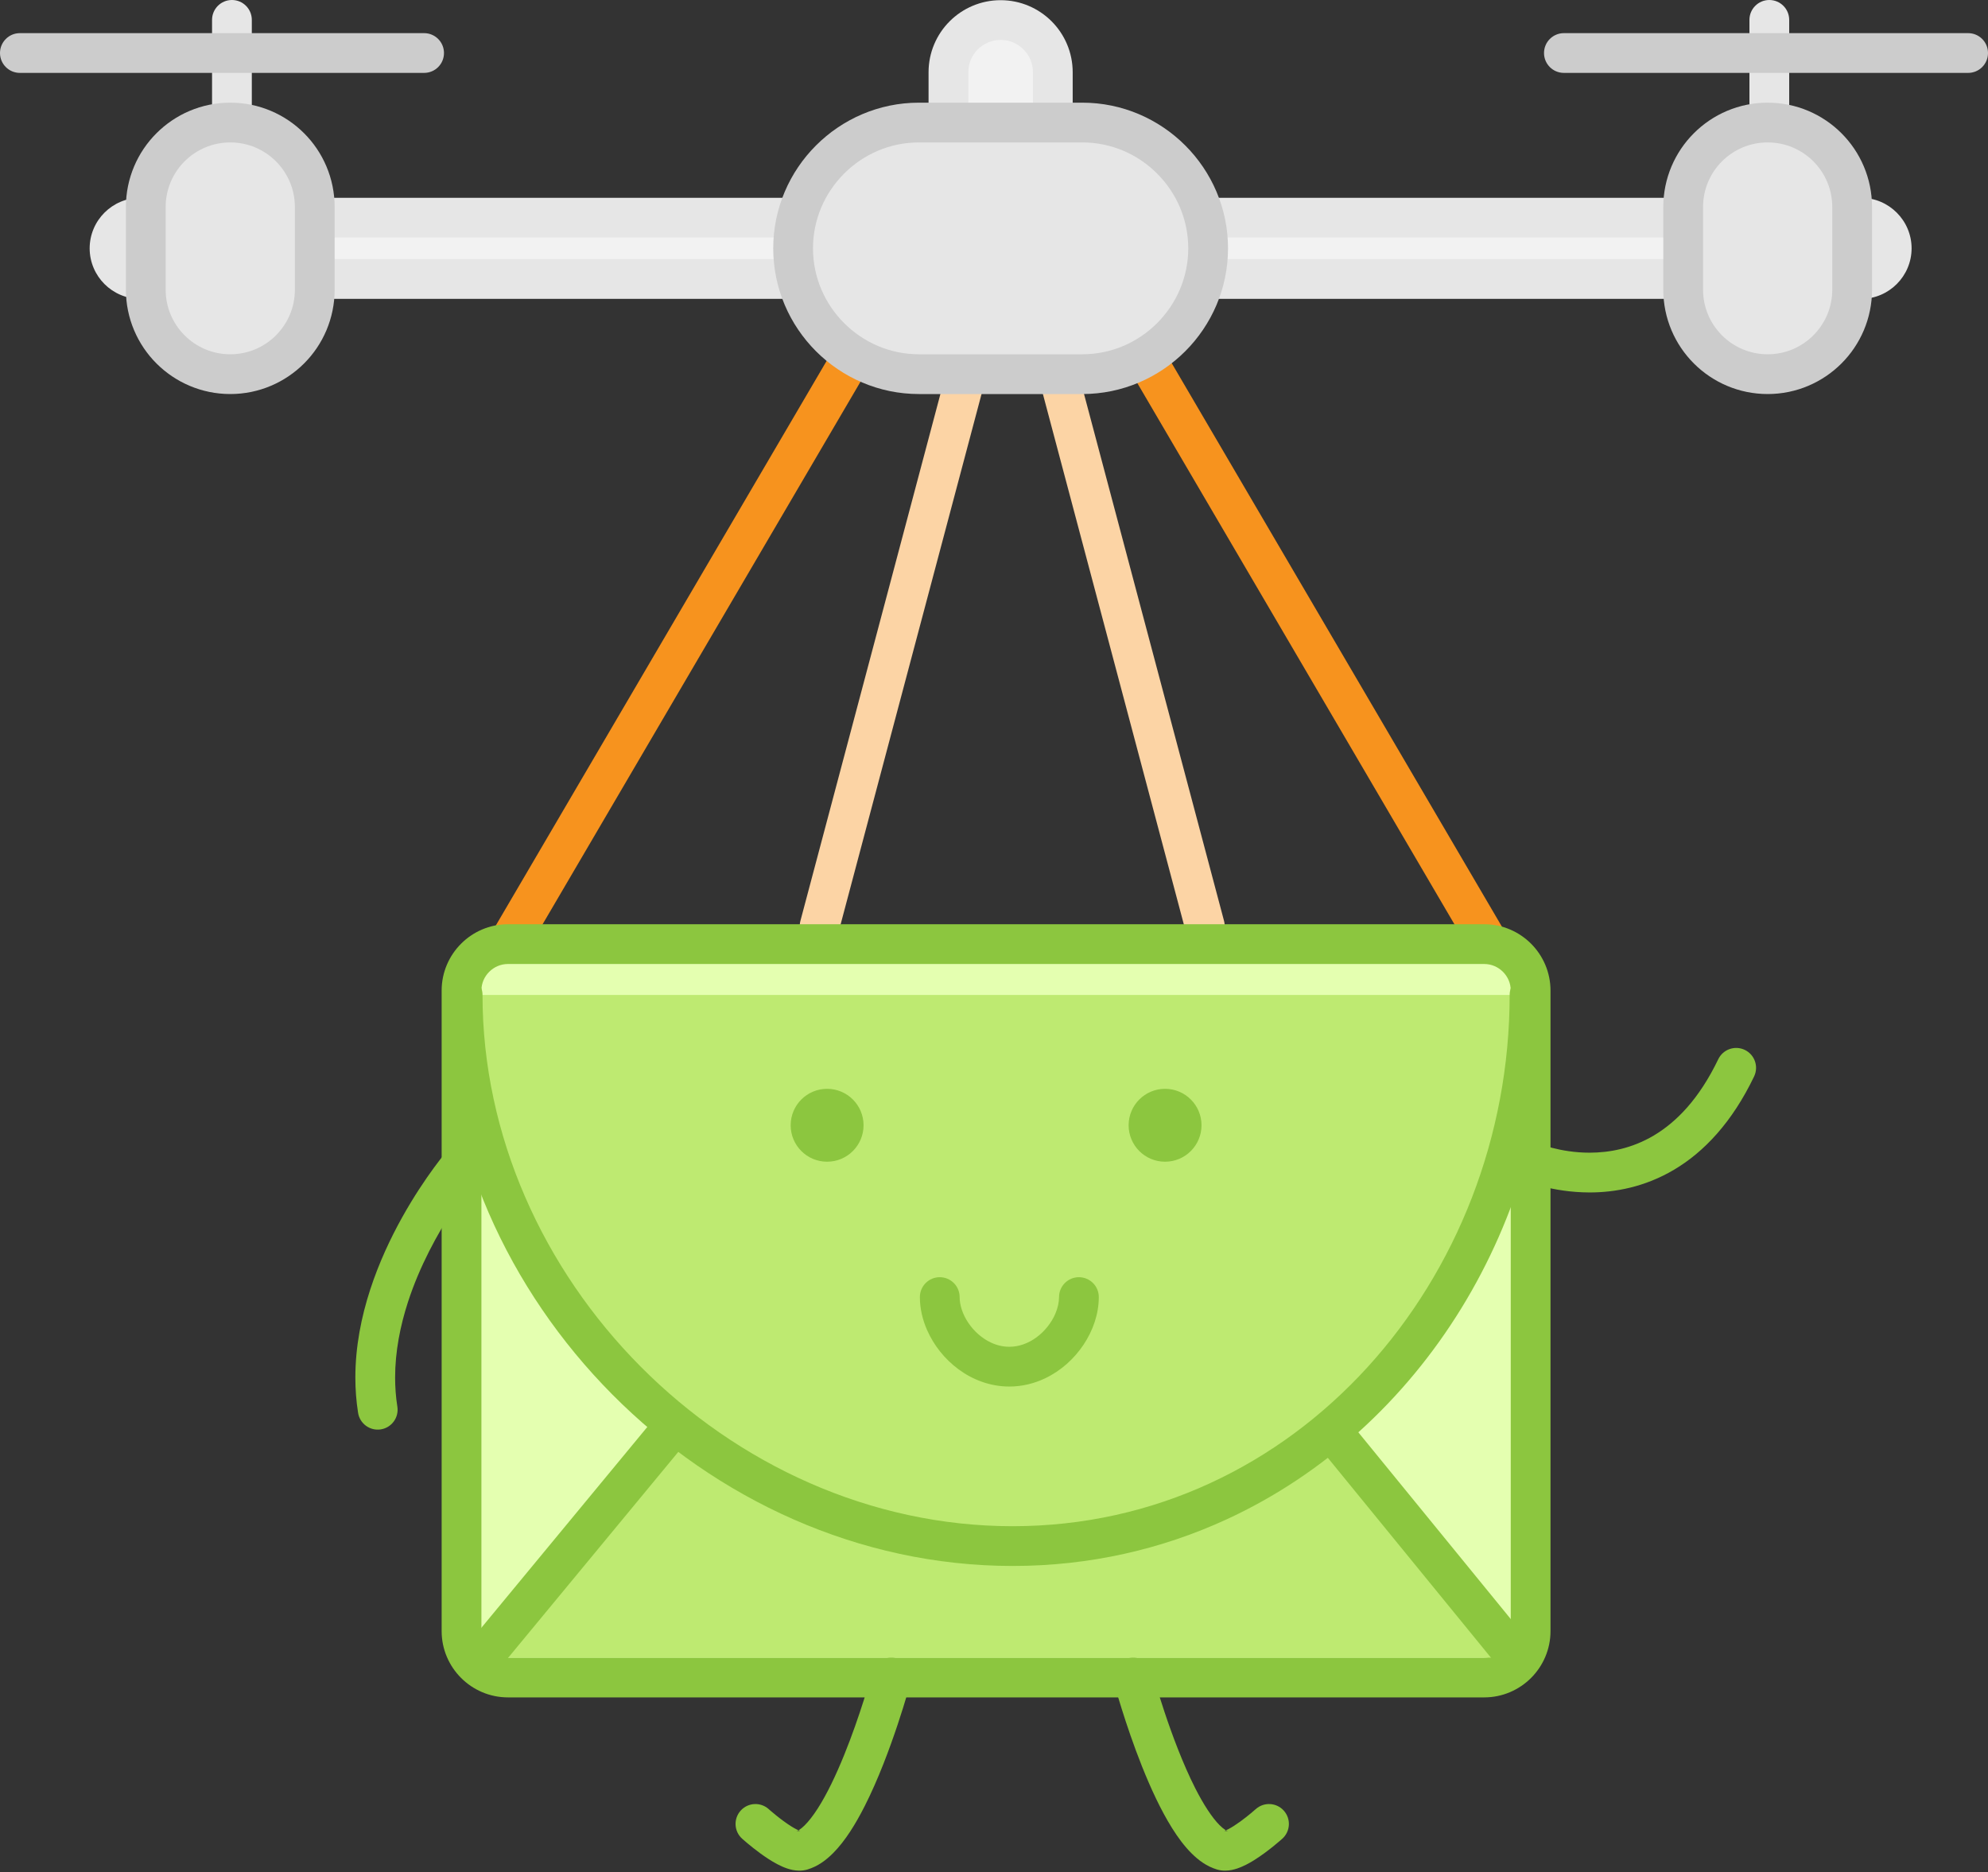 <?xml version="1.0" encoding="UTF-8"?>
<svg width="120px" height="113px" viewBox="0 0 120 113" version="1.1" xmlns="http://www.w3.org/2000/svg" xmlns:xlink="http://www.w3.org/1999/xlink">
    <rect x="0" y="0" width="120" height="113" fill="#333333" stroke="none"/>
    <!-- Generator: Sketch 47.1 (45422) - http://www.bohemiancoding.com/sketch -->
    <title>notif</title>
    <desc>Created with Sketch.</desc>
    <defs></defs>
    <g id="Page-1" stroke="none" stroke-width="1" fill="none" fill-rule="evenodd">
        <g id="Second" transform="translate(-248, -674)">
            <g id="Features" transform="translate(248, 674)">
                <g id="Email">
                    <g id="notif">
                        <path d="M50.45,20.84 L29.624,56.38 C29.288,56.952 29.48,57.686 30.052,58.022 C30.624,58.357 31.359,58.165 31.694,57.593 L52.52,22.053 C52.856,21.481 52.664,20.746 52.092,20.411 C51.52,20.076 50.785,20.268 50.45,20.84" id="Fill-1" fill="#F7931E"></path>
                        <path d="M68.024,22.053 L88.85,57.593 C89.185,58.165 89.92,58.357 90.492,58.022 C91.064,57.686 91.256,56.952 90.921,56.38 L70.094,20.84 C69.759,20.268 69.024,20.076 68.452,20.411 C67.88,20.746 67.688,21.481 68.024,22.053" id="Fill-2" fill="#F7931E"></path>
                        <path d="M58.325,21.383 C57.794,21.383 57.308,21.738 57.166,22.275 L48.315,55.582 C48.144,56.222 48.526,56.88 49.166,57.05 C49.27,57.077 49.373,57.09 49.475,57.09 C50.006,57.09 50.492,56.736 50.634,56.198 L59.485,22.892 C59.656,22.251 59.274,21.594 58.634,21.424 C58.53,21.396 58.427,21.383 58.325,21.383" id="Fill-3" fill="#FCD4A5"></path>
                        <path d="M63.875,21.383 C63.773,21.383 63.67,21.396 63.566,21.424 C62.926,21.594 62.544,22.251 62.715,22.892 L71.566,56.198 C71.708,56.736 72.194,57.09 72.725,57.09 C72.827,57.09 72.93,57.077 73.034,57.05 C73.674,56.88 74.056,56.222 73.885,55.582 L65.034,22.275 C64.892,21.738 64.406,21.383 63.875,21.383" id="Fill-4" fill="#FCD4A5"></path>
                        <path d="M89.592,101.253 L30.659,101.253 C29.119,101.253 27.859,99.993 27.859,98.453 L27.859,59.786 C27.859,58.246 29.119,56.986 30.659,56.986 L89.592,56.986 C91.132,56.986 92.392,58.246 92.392,59.786 L92.392,98.453 C92.392,99.993 91.132,101.253 89.592,101.253" id="Fill-5" fill="#E4FFB0"></path>
                        <path d="M89.592,101.253 L89.592,100.053 L30.659,100.053 C30.22,100.053 29.825,99.876 29.53,99.582 C29.236,99.286 29.059,98.892 29.059,98.453 L29.059,59.786 C29.059,59.347 29.236,58.953 29.53,58.657 C29.825,58.364 30.22,58.187 30.659,58.186 L89.592,58.186 C90.031,58.187 90.426,58.364 90.721,58.657 C91.015,58.953 91.192,59.347 91.192,59.786 L91.192,98.453 C91.192,98.892 91.015,99.286 90.721,99.582 C90.426,99.876 90.031,100.053 89.592,100.053 L89.592,102.453 C90.693,102.453 91.699,102 92.418,101.279 C93.139,100.56 93.592,99.554 93.592,98.453 L93.592,59.786 C93.592,58.686 93.139,57.68 92.418,56.96 C91.699,56.239 90.693,55.786 89.592,55.786 L30.659,55.786 C29.558,55.786 28.552,56.239 27.833,56.96 C27.112,57.68 26.658,58.686 26.659,59.786 L26.659,98.453 C26.658,99.554 27.112,100.56 27.833,101.279 C28.552,102 29.558,102.453 30.659,102.453 L89.592,102.453 L89.592,101.253" id="Fill-6" fill="#8CC63F"></path>
                        <polyline id="Fill-7" fill="#BEEA71" points="29.126 100.053 60.526 62.053 91.545 100.053"></polyline>
                        <path d="M30.05,100.817 L60.52,63.944 L90.615,100.812 C91.034,101.325 91.79,101.402 92.304,100.983 C92.817,100.564 92.894,99.808 92.474,99.294 L61.455,61.294 C61.227,61.015 60.889,60.854 60.529,60.853 C60.169,60.852 59.83,61.011 59.6,61.288 L28.2,99.288 C27.778,99.8 27.85,100.556 28.361,100.978 C28.872,101.4 29.628,101.328 30.051,100.817 L30.05,100.817" id="Fill-8" fill="#8CC63F"></path>
                        <path d="M92.326,60.053 C92.326,77.763 79.02,93.32 61.126,93.32 C43.232,93.32 27.926,77.763 27.926,60.053" id="Fill-9" fill="#BEEA71"></path>
                        <path d="M91.126,60.053 C91.127,68.606 87.908,76.642 82.549,82.519 C79.87,85.458 76.658,87.858 73.047,89.522 C69.436,91.187 65.425,92.119 61.126,92.12 C52.532,92.121 44.527,88.38 38.666,82.482 C32.806,76.584 29.124,68.558 29.126,60.053 C29.126,59.39 28.588,58.853 27.926,58.853 C27.263,58.853 26.726,59.39 26.726,60.053 C26.728,69.258 30.698,77.865 36.964,84.173 C43.23,90.481 51.825,94.518 61.126,94.52 C65.773,94.52 70.136,93.508 74.052,91.702 C79.928,88.993 84.796,84.507 88.194,78.991 C91.592,73.474 93.525,66.92 93.526,60.053 C93.526,59.39 92.988,58.853 92.326,58.853 C91.663,58.853 91.126,59.39 91.126,60.053" id="Fill-10" fill="#8CC63F"></path>
                        <path d="M52.126,67.92 C52.126,69.135 51.14,70.12 49.926,70.12 C48.71,70.12 47.726,69.135 47.726,67.92 C47.726,66.705 48.71,65.72 49.926,65.72 C51.14,65.72 52.126,66.705 52.126,67.92" id="Fill-11" fill="#8CC63F"></path>
                        <path d="M72.526,67.92 C72.526,69.135 71.54,70.12 70.326,70.12 C69.11,70.12 68.126,69.135 68.126,67.92 C68.126,66.705 69.11,65.72 70.326,65.72 C71.54,65.72 72.526,66.705 72.526,67.92" id="Fill-12" fill="#8CC63F"></path>
                        <path d="M55.526,78.29 C55.526,78.979 55.685,79.649 55.956,80.27 C56.363,81.2 57.02,82.032 57.867,82.656 C58.712,83.277 59.767,83.69 60.926,83.69 C61.696,83.69 62.426,83.506 63.073,83.2 C64.045,82.739 64.839,82.014 65.407,81.163 C65.972,80.312 66.323,79.324 66.326,78.29 C66.326,77.627 65.788,77.09 65.126,77.09 C64.463,77.09 63.926,77.627 63.926,78.29 C63.926,78.602 63.85,78.956 63.696,79.31 C63.466,79.842 63.057,80.361 62.564,80.721 C62.068,81.084 61.507,81.29 60.926,81.29 C60.536,81.29 60.161,81.199 59.804,81.03 C59.268,80.779 58.779,80.342 58.442,79.832 C58.101,79.325 57.923,78.756 57.926,78.29 C57.926,77.627 57.388,77.09 56.726,77.09 C56.063,77.09 55.526,77.627 55.526,78.29" id="Fill-13" fill="#8CC63F"></path>
                        <path d="M91.912,71.219 C92.005,71.256 93.637,71.97 95.951,71.975 C97.463,71.976 99.283,71.656 101.065,70.594 C102.848,69.535 104.554,67.746 105.882,64.972 C106.168,64.375 105.917,63.658 105.32,63.371 C104.722,63.084 104.005,63.336 103.718,63.934 C102.551,66.358 101.18,67.729 99.837,68.532 C98.493,69.331 97.136,69.573 95.951,69.575 C95.049,69.575 94.256,69.43 93.7,69.286 C93.422,69.214 93.204,69.142 93.06,69.091 C92.989,69.066 92.936,69.046 92.904,69.033 L92.872,69.02 L92.86,69.048 L92.872,69.02 L92.872,69.02 L92.86,69.048 L92.872,69.02 C92.265,68.755 91.558,69.032 91.292,69.64 C91.027,70.247 91.305,70.954 91.912,71.22 L91.912,71.219" id="Fill-14" fill="#8CC63F"></path>
                        <path d="M27.094,69.333 C27.058,69.375 25.674,70.97 24.277,73.474 C23.579,74.726 22.877,76.207 22.345,77.843 C21.813,79.479 21.45,81.273 21.45,83.145 C21.45,83.847 21.501,84.56 21.615,85.278 C21.718,85.932 22.333,86.379 22.987,86.276 C23.642,86.172 24.089,85.558 23.985,84.903 C23.893,84.317 23.85,83.73 23.85,83.145 C23.85,81.586 24.156,80.035 24.627,78.585 C25.333,76.41 26.412,74.469 27.313,73.086 C27.763,72.394 28.168,71.841 28.457,71.465 C28.602,71.277 28.718,71.134 28.795,71.039 C28.834,70.992 28.864,70.956 28.882,70.934 L28.902,70.91 L28.906,70.906 L28.776,70.794 L28.906,70.906 L28.906,70.906 L28.776,70.794 L28.906,70.906 C29.34,70.406 29.287,69.648 28.787,69.214 C28.286,68.779 27.528,68.832 27.094,69.333" id="Fill-15" fill="#8CC63F"></path>
                        <path d="M67.241,101.564 C67.249,101.59 67.901,104.021 68.928,106.604 C69.445,107.897 70.05,109.227 70.751,110.346 C71.103,110.906 71.478,111.416 71.908,111.849 C72.338,112.278 72.828,112.65 73.46,112.841 C73.636,112.893 73.801,112.91 73.948,112.91 C74.245,112.908 74.479,112.848 74.692,112.777 C75.063,112.65 75.38,112.475 75.686,112.287 C76.14,112.005 76.556,111.686 76.871,111.432 C77.184,111.179 77.392,110.992 77.404,110.981 C77.896,110.537 77.935,109.778 77.491,109.286 C77.047,108.794 76.288,108.755 75.796,109.199 L75.966,109.388 L75.796,109.199 L75.796,109.199 L75.966,109.388 L75.796,109.199 C75.788,109.207 75.358,109.591 74.865,109.947 C74.621,110.124 74.359,110.294 74.156,110.4 C74.055,110.453 73.969,110.489 73.922,110.504 L73.895,110.512 L73.887,110.514 L73.948,110.801 L73.948,110.51 C73.903,110.51 73.887,110.514 73.887,110.514 L73.948,110.801 L73.948,110.51 L73.948,111.187 L74.14,110.539 C74.054,110.514 73.989,110.51 73.948,110.51 L73.948,111.187 L74.14,110.539 C74.067,110.522 73.86,110.412 73.61,110.157 C73.166,109.717 72.629,108.891 72.143,107.926 C71.407,106.476 70.751,104.712 70.29,103.326 C70.058,102.633 69.874,102.033 69.749,101.608 C69.686,101.395 69.638,101.227 69.606,101.112 C69.59,101.055 69.578,101.011 69.57,100.982 L69.559,100.942 C69.387,100.301 68.728,99.922 68.088,100.094 C67.448,100.266 67.069,100.924 67.241,101.564" id="Fill-16" fill="#8CC63F"></path>
                        <path d="M52.641,100.942 L52.635,100.964 C52.566,101.22 51.907,103.591 50.95,105.943 C50.474,107.117 49.92,108.288 49.362,109.156 C49.085,109.589 48.807,109.944 48.567,110.18 C48.327,110.42 48.131,110.522 48.06,110.539 L48.251,111.186 L48.251,110.51 C48.211,110.51 48.146,110.514 48.06,110.539 L48.251,111.186 L48.251,110.51 L48.251,110.825 L48.313,110.514 C48.311,110.514 48.292,110.51 48.251,110.51 L48.251,110.825 L48.313,110.514 L48.28,110.505 C48.196,110.479 47.998,110.384 47.788,110.253 C47.468,110.056 47.108,109.785 46.841,109.568 C46.707,109.46 46.594,109.365 46.517,109.298 C46.479,109.265 46.449,109.239 46.429,109.222 L46.408,109.203 L46.404,109.199 C45.912,108.755 45.153,108.794 44.709,109.286 C44.265,109.778 44.304,110.537 44.796,110.981 C44.815,110.998 45.285,111.422 45.898,111.87 C46.207,112.094 46.549,112.324 46.917,112.519 C47.102,112.616 47.295,112.705 47.507,112.777 C47.721,112.848 47.955,112.908 48.251,112.91 C48.399,112.91 48.564,112.893 48.74,112.841 C49.372,112.65 49.862,112.278 50.292,111.849 C51.039,111.091 51.642,110.099 52.197,109.011 C53.022,107.382 53.702,105.538 54.187,104.086 C54.671,102.635 54.954,101.581 54.959,101.564 C55.131,100.924 54.752,100.266 54.112,100.094 C53.472,99.922 52.813,100.302 52.641,100.942" id="Fill-17" fill="#8CC63F"></path>
                        <path d="M112.338,16.84 L8.462,16.84 C7.445,16.84 6.612,16.008 6.612,14.99 C6.612,13.973 7.445,13.14 8.462,13.14 L112.338,13.14 C113.355,13.14 114.188,13.973 114.188,14.99 C114.188,16.008 113.355,16.84 112.338,16.84" id="Fill-18" fill="#F2F2F2"></path>
                        <path d="M112.338,16.84 L112.338,15.64 L8.462,15.64 C8.284,15.64 8.128,15.57 8.004,15.448 C7.883,15.325 7.813,15.168 7.812,14.99 C7.813,14.812 7.883,14.655 8.004,14.532 C8.128,14.41 8.284,14.34 8.462,14.34 L112.338,14.34 C112.516,14.34 112.672,14.41 112.796,14.532 C112.917,14.655 112.987,14.812 112.988,14.99 C112.987,15.168 112.917,15.325 112.796,15.448 C112.672,15.57 112.516,15.64 112.338,15.64 L112.338,18.04 C113.177,18.04 113.945,17.694 114.492,17.145 C115.042,16.598 115.388,15.83 115.388,14.99 C115.388,14.15 115.042,13.382 114.492,12.835 C113.945,12.286 113.177,11.94 112.338,11.94 L8.462,11.94 C7.623,11.94 6.855,12.286 6.307,12.835 C5.758,13.382 5.412,14.15 5.412,14.99 C5.412,15.83 5.758,16.598 6.307,17.145 C6.855,17.694 7.623,18.04 8.462,18.04 L112.338,18.04 L112.338,16.84" id="Fill-19" fill="#E6E6E6"></path>
                        <path d="M106.8,18.8 L106.8,1.2" id="Fill-20" fill="#F2F2F2"></path>
                        <path d="M108,18.8 L108,1.2 C108,0.537 107.463,0 106.8,0 C106.137,0 105.6,0.537 105.6,1.2 L105.6,18.8 C105.6,19.463 106.137,20 106.8,20 C107.463,20 108,19.463 108,18.8" id="Fill-21" fill="#E6E6E6"></path>
                        <path d="M106.7,22.584 L106.7,22.584 C103.883,22.584 101.6,20.3 101.6,17.484 L101.6,12.497 C101.6,9.68 103.883,7.397 106.7,7.397 C109.517,7.397 111.8,9.68 111.8,12.497 L111.8,17.484 C111.8,20.3 109.517,22.584 106.7,22.584" id="Fill-22" fill="#E6E6E6"></path>
                        <path d="M106.7,22.584 L106.7,21.384 C105.619,21.383 104.652,20.949 103.942,20.241 C103.235,19.532 102.801,18.564 102.8,17.484 L102.8,12.497 C102.801,11.416 103.235,10.448 103.942,9.739 C104.652,9.031 105.619,8.597 106.7,8.597 C107.781,8.597 108.748,9.031 109.458,9.739 C110.165,10.448 110.599,11.416 110.6,12.497 L110.6,17.484 C110.599,18.564 110.165,19.532 109.458,20.241 C108.748,20.949 107.781,21.383 106.7,21.384 L106.7,23.784 C108.436,23.784 110.018,23.076 111.155,21.938 C112.293,20.802 113.001,19.22 113,17.484 L113,12.497 C113.001,10.761 112.293,9.178 111.155,8.042 C110.018,6.904 108.436,6.196 106.7,6.197 C104.964,6.196 103.382,6.904 102.245,8.042 C101.107,9.178 100.399,10.761 100.4,12.497 L100.4,17.484 C100.399,19.22 101.107,20.802 102.245,21.938 C103.382,23.076 104.964,23.784 106.7,23.784 L106.7,22.584" id="Fill-23" fill="#CCCCCC"></path>
                        <path d="M14,18.8 L14,1.2" id="Fill-24" fill="#F2F2F2"></path>
                        <path d="M15.2,18.8 L15.2,1.2 C15.2,0.537 14.663,0 14,0 C13.337,0 12.8,0.537 12.8,1.2 L12.8,18.8 C12.8,19.463 13.337,20 14,20 C14.663,20 15.2,19.463 15.2,18.8" id="Fill-25" fill="#E6E6E6"></path>
                        <path d="M13.9,22.584 L13.9,22.584 C11.083,22.584 8.8,20.3 8.8,17.484 L8.8,12.497 C8.8,9.68 11.083,7.397 13.9,7.397 C16.717,7.397 19,9.68 19,12.497 L19,17.484 C19,20.3 16.717,22.584 13.9,22.584" id="Fill-26" fill="#E6E6E6"></path>
                        <path d="M13.9,22.584 L13.9,21.384 C12.819,21.383 11.852,20.949 11.142,20.241 C10.435,19.532 10,18.564 10,17.484 L10,12.497 C10,11.416 10.435,10.448 11.142,9.739 C11.852,9.031 12.819,8.597 13.9,8.597 C14.981,8.597 15.948,9.031 16.658,9.739 C17.365,10.448 17.799,11.416 17.8,12.497 L17.8,17.484 C17.799,18.564 17.365,19.532 16.658,20.241 C15.948,20.949 14.981,21.383 13.9,21.384 L13.9,23.784 C15.636,23.784 17.218,23.076 18.355,21.938 C19.493,20.802 20.2,19.22 20.2,17.484 L20.2,12.497 C20.2,10.761 19.493,9.178 18.355,8.042 C17.218,6.904 15.636,6.196 13.9,6.197 C12.164,6.196 10.582,6.904 9.445,8.042 C8.307,9.178 7.599,10.761 7.6,12.497 L7.6,17.484 C7.599,19.22 8.307,20.802 9.445,21.938 C10.582,23.076 12.164,23.784 13.9,23.784 L13.9,22.584" id="Fill-27" fill="#CCCCCC"></path>
                        <path d="M63.55,4.361 L63.55,11.84 C63.55,13.58 62.14,14.99 60.4,14.99 C58.66,14.99 57.25,13.58 57.25,11.84 L57.25,4.361 C57.25,2.621 58.66,1.211 60.4,1.211 C62.14,1.211 63.55,2.621 63.55,4.361" id="Fill-28" fill="#F2F2F2"></path>
                        <path d="M63.55,4.361 L62.35,4.361 L62.35,11.84 C62.349,12.382 62.134,12.862 61.779,13.219 C61.422,13.574 60.942,13.79 60.4,13.79 C59.858,13.79 59.378,13.574 59.021,13.219 C58.666,12.862 58.45,12.382 58.45,11.84 L58.45,4.361 C58.45,3.818 58.666,3.338 59.021,2.982 C59.378,2.627 59.858,2.411 60.4,2.411 C60.942,2.411 61.422,2.627 61.779,2.982 C62.134,3.338 62.349,3.818 62.35,4.361 L64.75,4.361 C64.75,3.163 64.261,2.068 63.476,1.285 C62.692,0.5 61.598,0.01 60.4,0.011 C59.202,0.01 58.108,0.5 57.324,1.285 C56.539,2.068 56.049,3.163 56.05,4.361 L56.05,11.84 C56.049,13.038 56.539,14.133 57.324,14.916 C58.108,15.701 59.202,16.191 60.4,16.19 C61.598,16.191 62.692,15.701 63.476,14.916 C64.261,14.133 64.75,13.038 64.75,11.84 L64.75,4.361 L63.55,4.361" id="Fill-29" fill="#E6E6E6"></path>
                        <path d="M65.332,22.584 L55.468,22.584 C51.292,22.584 47.874,19.166 47.874,14.99 C47.874,10.814 51.292,7.397 55.468,7.397 L65.332,7.397 C69.508,7.397 72.926,10.814 72.926,14.99 C72.926,19.166 69.508,22.584 65.332,22.584" id="Fill-30" fill="#E6E6E6"></path>
                        <path d="M65.332,22.584 L65.332,21.384 L55.468,21.384 C53.71,21.383 52.118,20.667 50.954,19.504 C49.791,18.34 49.075,16.748 49.074,14.99 C49.075,13.233 49.791,11.64 50.954,10.476 C52.118,9.313 53.71,8.597 55.468,8.597 L65.332,8.597 C67.089,8.597 68.682,9.313 69.846,10.476 C71.009,11.64 71.725,13.233 71.726,14.99 C71.725,16.748 71.009,18.34 69.846,19.504 C68.682,20.667 67.089,21.383 65.332,21.384 L65.332,23.784 C67.751,23.784 69.955,22.792 71.544,21.202 C73.134,19.613 74.126,17.409 74.126,14.99 C74.126,12.571 73.134,10.367 71.544,8.779 C69.955,7.189 67.751,6.196 65.332,6.197 L55.468,6.197 C53.049,6.196 50.845,7.189 49.256,8.779 C47.666,10.367 46.674,12.571 46.674,14.99 C46.674,17.409 47.666,19.613 49.256,21.202 C50.845,22.792 53.049,23.784 55.468,23.784 L65.332,23.784 L65.332,22.584" id="Fill-31" fill="#CCCCCC"></path>
                        <path d="M1.2,3.2 L25.6,3.2" id="Fill-32" fill="#E6E6E6"></path>
                        <path d="M1.2,4.4 L25.6,4.4 C26.263,4.4 26.8,3.863 26.8,3.2 C26.8,2.537 26.263,2 25.6,2 L1.2,2 C0.537,2 0,2.537 0,3.2 C0,3.863 0.537,4.4 1.2,4.4" id="Fill-33" fill="#CCCCCC"></path>
                        <path d="M94.4,3.2 L118.8,3.2" id="Fill-34" fill="#E6E6E6"></path>
                        <path d="M94.4,4.4 L118.8,4.4 C119.463,4.4 120,3.863 120,3.2 C120,2.537 119.463,2 118.8,2 L94.4,2 C93.737,2 93.2,2.537 93.2,3.2 C93.2,3.863 93.737,4.4 94.4,4.4" id="Fill-35" fill="#CCCCCC"></path>
                    </g>
                </g>
            </g>
        </g>
    </g>
</svg>